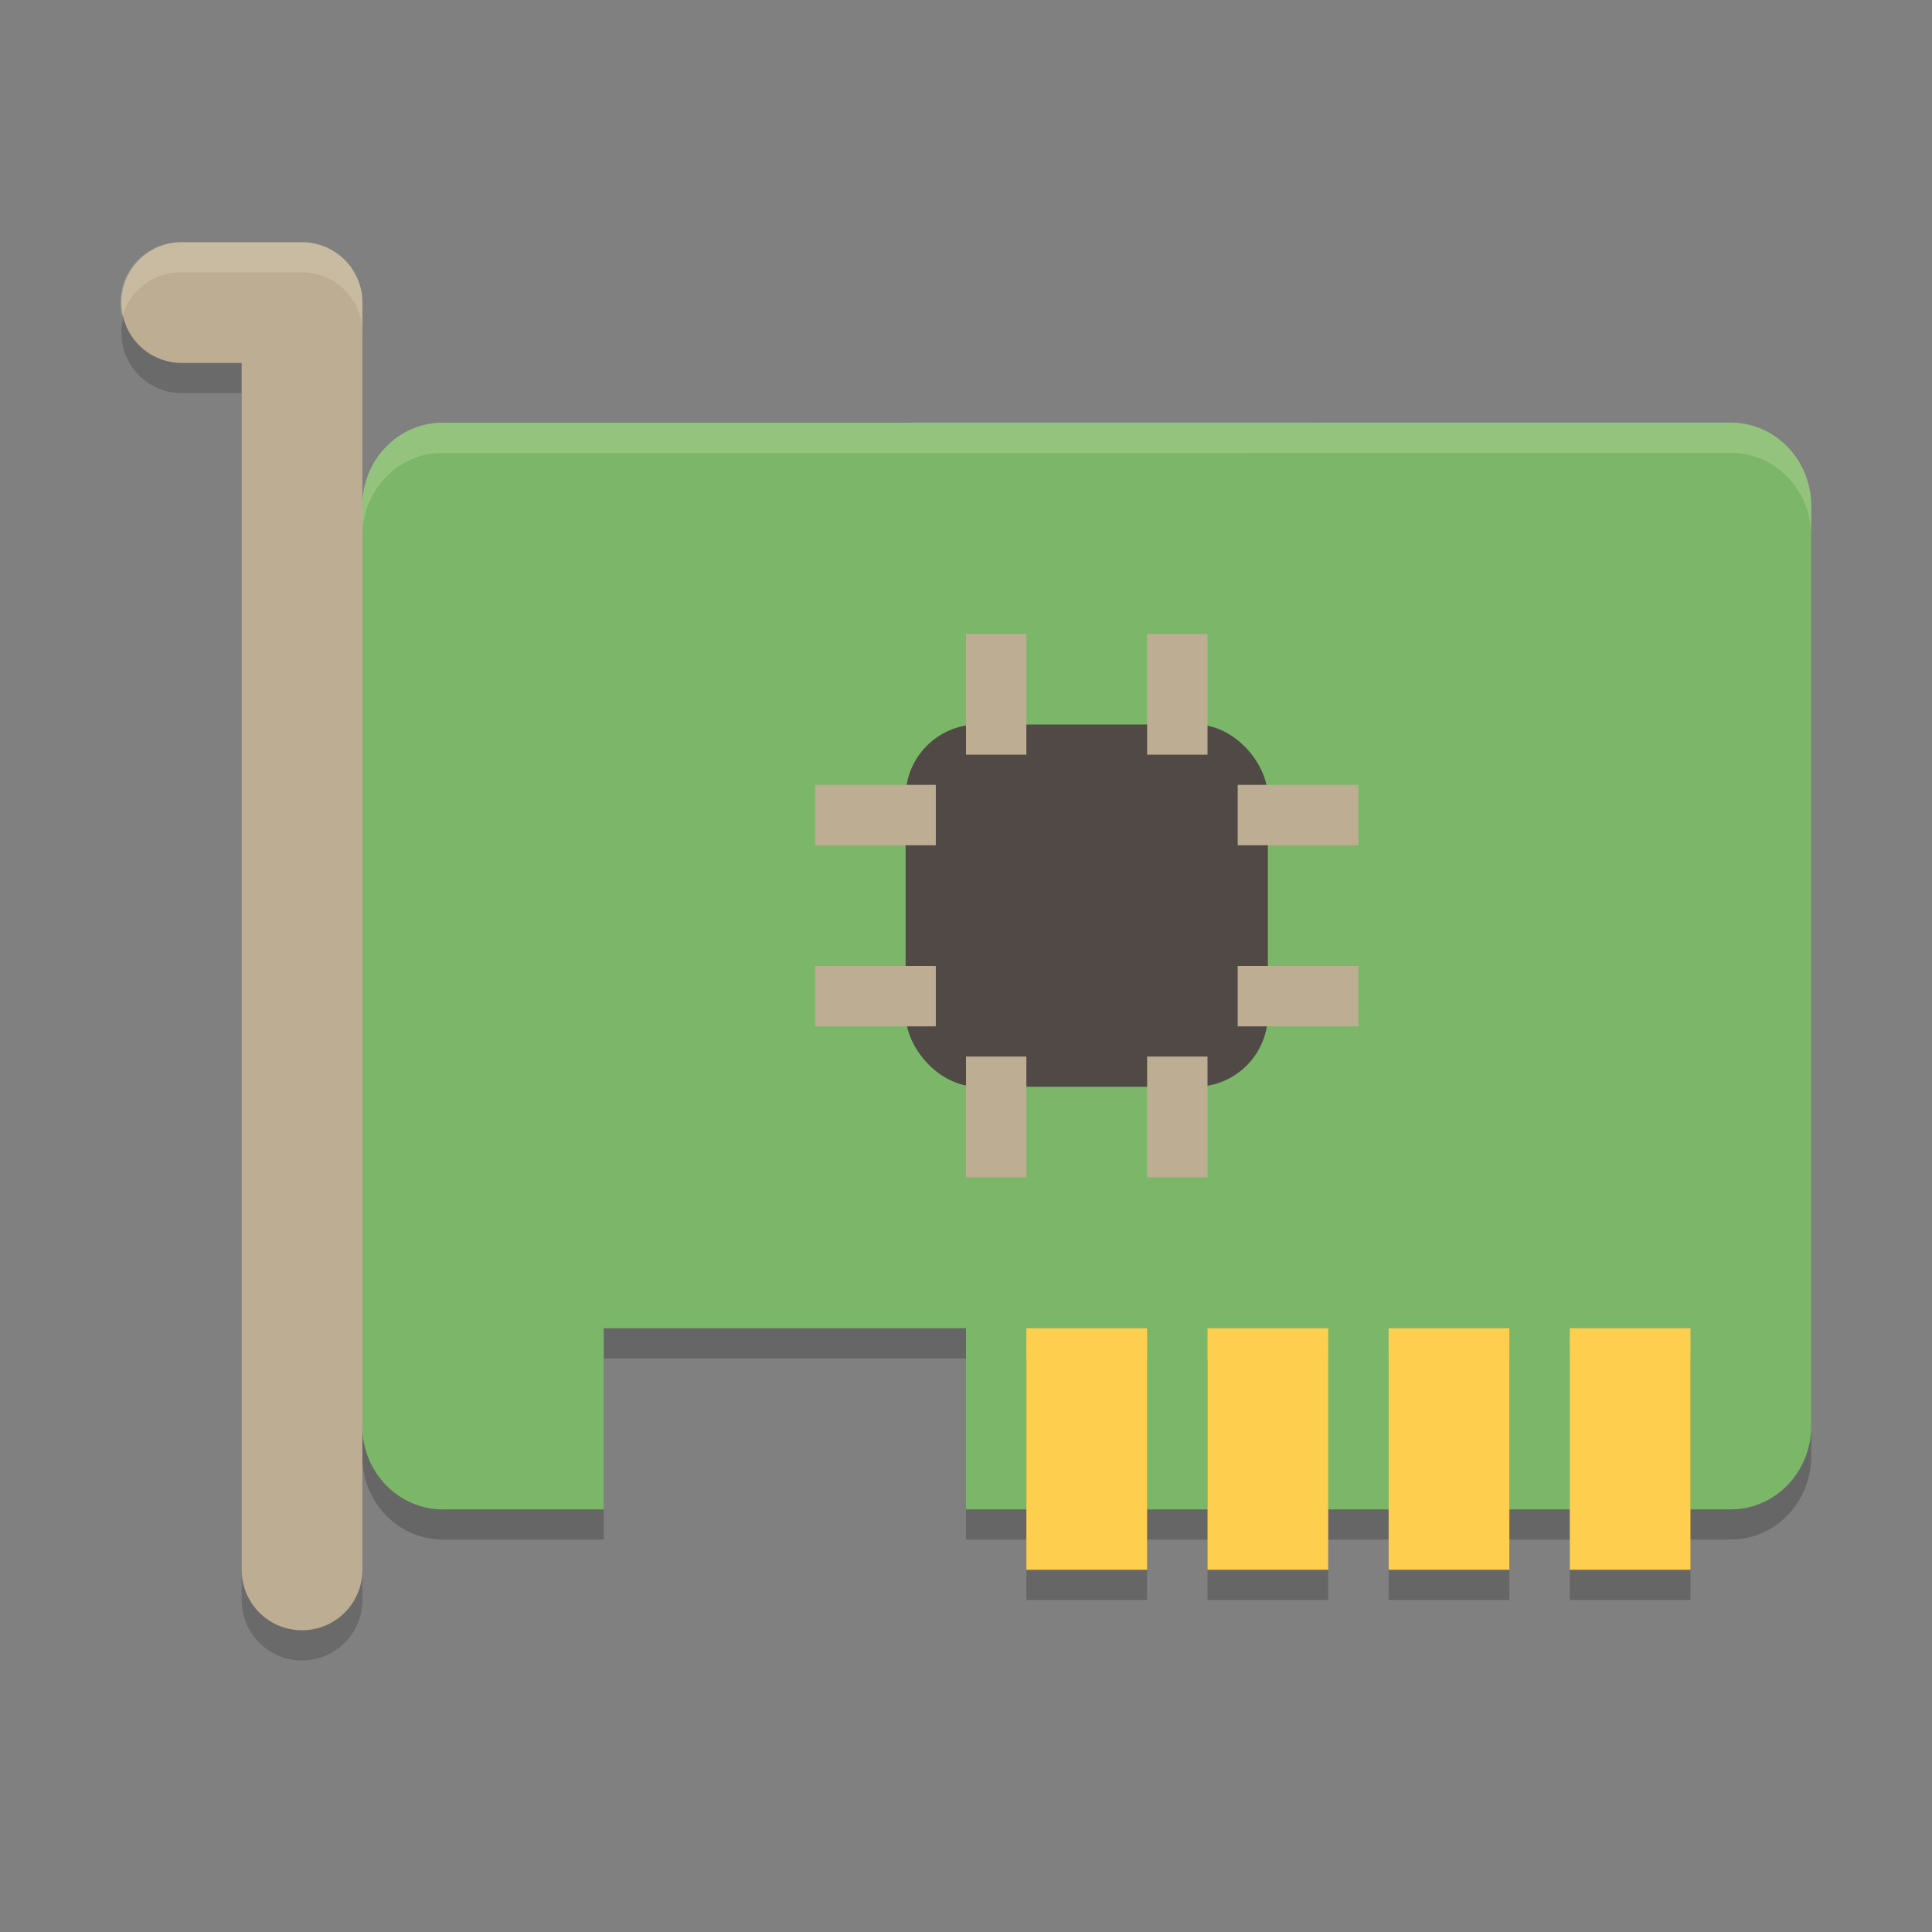 <svg xmlns="http://www.w3.org/2000/svg" width="64" height="64" version="1">
    <rect width="100%" height="100%" fill="#808080" stroke="none"/>
    <path d="M14.667 15.001c-1.478 0-2.667 1.235-2.667 2.769v30.46c0 1.534 1.189 2.77 2.667 2.77H20v-6h12v6h25.334C58.81 51 60 49.764 60 48.23V17.77c0-1.535-1.19-2.77-2.666-2.77z" opacity=".2"/>
    <path d="M14.667 14.001c-1.478 0-2.667 1.235-2.667 2.769v30.46c0 1.534 1.189 2.77 2.667 2.77H20v-6h12v6h25.334C58.81 50 60 48.764 60 47.23V16.77c0-1.535-1.19-2.77-2.666-2.77z" fill="#7CB668"/>
    <rect width="12" height="12" x="30" y="24" rx="2.4" ry="2.4" fill="#504945"/>
    <path d="M6.023 11.024h3.982v41.981" fill="none" stroke="#151819" stroke-width="4" stroke-linecap="round" stroke-linejoin="round" opacity=".2"/>
    <path d="M6.023 10.024h3.982v41.981" fill="none" stroke="#BDAD93" stroke-width="4" stroke-linecap="round" stroke-linejoin="round"/>
    <g opacity=".2">
        <path d="M34 45h4v8h-4zM40 45h4v8h-4zM46 45h4v8h-4zM52 45h4v8h-4z"/>
    </g>
    <g fill="#FECE4F">
        <path d="M34 44h4v8h-4zM40 44h4v8h-4zM46 44h4v8h-4zM52 44h4v8h-4z"/>
    </g>
    <g fill="#BDAD93">
        <path d="M32 21h2v4h-2zM38 21h2v4h-2zM32 35h2v4h-2zM38 35h2v4h-2zM45 26v2h-4v-2zM45 32v2h-4v-2zM31 26v2h-4v-2zM31 32v2h-4v-2z"/>
    </g>
    <path d="M6.023 8.023a2 2 0 0 0-1.978 2.487 2 2 0 0 1 1.978-1.487h3.983a2 2 0 0 1 2 2v-1a2 2 0 0 0-2-2H6.023zM57.334 14l-42.666.002C13.19 14.002 12 15.236 12 16.77v1c0-1.534 1.19-2.768 2.668-2.768L57.334 15C58.81 15 60 16.235 60 17.77v-1c0-1.535-1.19-2.77-2.666-2.77z" opacity=".2" fill="#F9F5D7"/>
</svg>
